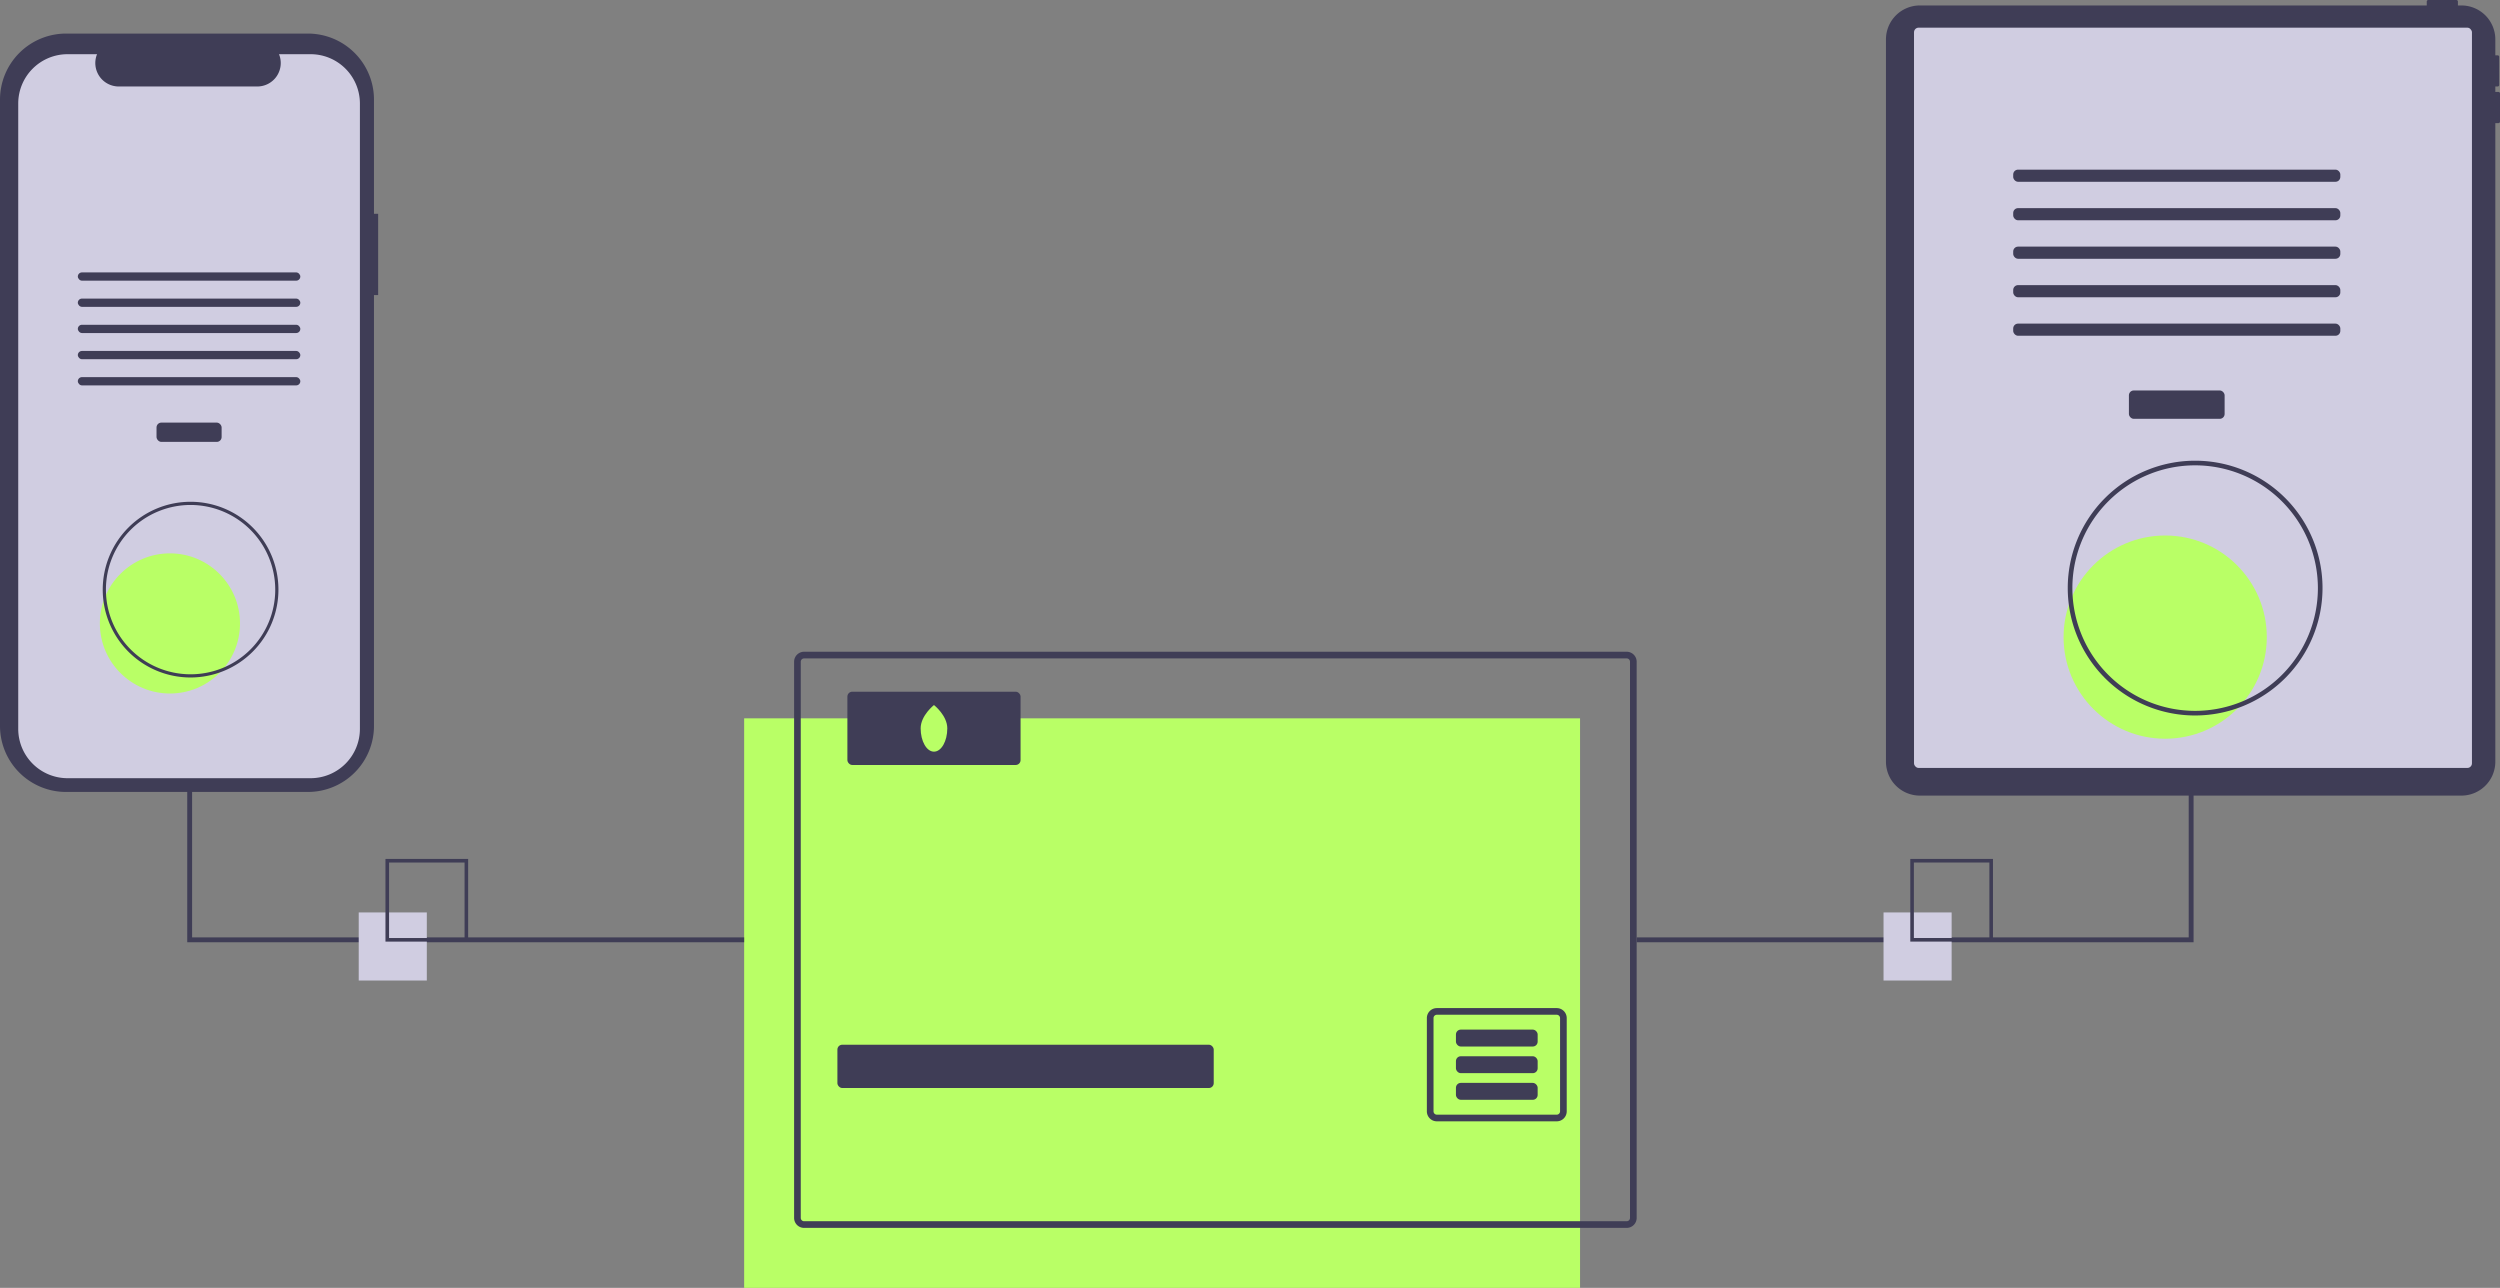 <svg xmlns="http://www.w3.org/2000/svg" data-name="Layer 1" width="1027.992" height="529.556" viewBox="0 0 1027.992 529.556" xmlns:xlink="http://www.w3.org/1999/xlink"><rect x="0" y="0" width="1027.992" height="529.556" fill="#808080" stroke="none"/><title>online_transactions</title><rect x="305.992" y="295.386" width="343.72" height="234.17" fill="#b9ff66" data-darkreader-inline-fill="" style="--darkreader-inline-fill: #5e8f00;"/><path d="M754.886,453.218h-338.24a4.116,4.116,0,0,0-4.11,4.11v228.69a4.11,4.11,0,0,0,4.11,4.11h338.24a4.11,4.11,0,0,0,4.11-4.11v-228.69A4.116,4.116,0,0,0,754.886,453.218Zm1.37,232.8a1.366,1.366,0,0,1-1.37,1.37h-338.24a1.366,1.366,0,0,1-1.37-1.37v-228.69a1.372,1.372,0,0,1,1.37-1.37h338.24a1.372,1.372,0,0,1,1.37,1.37Z" transform="translate(-86.004 -185.222)" fill="#3f3d56" data-darkreader-inline-fill="" style="--darkreader-inline-fill: #323145;"/><rect x="344.335" y="429.587" width="154.743" height="17.802" rx="2" fill="#3f3d56" data-darkreader-inline-fill="" style="--darkreader-inline-fill: #323145;"/><path d="M726.126,599.748h-49.29a4.11,4.11,0,0,0-4.11,4.11v38.34a4.11,4.11,0,0,0,4.11,4.11h49.29a4.11,4.11,0,0,0,4.11-4.11v-38.34A4.11,4.11,0,0,0,726.126,599.748Zm1.37,42.45a1.372,1.372,0,0,1-1.37,1.37h-49.29a1.372,1.372,0,0,1-1.37-1.37v-38.34a1.366,1.366,0,0,1,1.37-1.37h49.29a1.366,1.366,0,0,1,1.37,1.37Z" transform="translate(-86.004 -185.222)" fill="#3f3d56" data-darkreader-inline-fill="" style="--darkreader-inline-fill: #bab4ab;"/><rect x="598.676" y="423.372" width="33.603" height="6.952" rx="2" fill="#3f3d56" data-darkreader-inline-fill="" style="--darkreader-inline-fill: #bab4ab;"/><rect x="598.676" y="434.328" width="33.603" height="6.952" rx="2" fill="#3f3d56" data-darkreader-inline-fill="" style="--darkreader-inline-fill: #bab4ab;"/><rect x="598.676" y="445.283" width="33.603" height="6.952" rx="2" fill="#3f3d56" data-darkreader-inline-fill="" style="--darkreader-inline-fill: #bab4ab;"/><rect x="348.444" y="284.431" width="71.209" height="30.127" rx="2" fill="#3f3d56" data-darkreader-inline-fill="" style="--darkreader-inline-fill: #bab4ab;"/><path d="M475.53,484.716c0,5.294-2.452,9.586-5.478,9.586s-5.478-4.292-5.478-9.586,5.478-9.586,5.478-9.586S475.53,479.422,475.53,484.716Z" transform="translate(-86.004 -185.222)" fill="#b9ff66" data-darkreader-inline-fill="" style="--darkreader-inline-fill: #b7ff61;"/><polygon points="901.992 161.837 899.992 161.837 899.992 385.451 672.992 385.451 672.992 387.451 901.992 387.451 901.992 161.837" fill="#3f3d56" data-darkreader-inline-fill="" style="--darkreader-inline-fill: #323145;"/><polygon points="305.992 387.451 76.992 387.451 76.992 161.837 78.992 161.837 78.992 385.451 305.992 385.451 305.992 387.451" fill="#3f3d56" data-darkreader-inline-fill="" style="--darkreader-inline-fill: #323145;"/><path d="M1113.355,223.032h-1.282v-2.243h.961a.641.641,0,0,0,.641-.641V208.613a.641.641,0,0,0-.641-.641h-.961v-6.551a13.956,13.956,0,0,0-13.956-13.956h-1.424v-1.602a.641.641,0,0,0-.641-.641h-11.535a.641.641,0,0,0-.641.641v1.602H875.461a13.956,13.956,0,0,0-13.956,13.956v296.994a13.956,13.956,0,0,0,13.956,13.956h222.657a13.956,13.956,0,0,0,13.956-13.956V235.849h1.282a.641.641,0,0,0,.641-.641V223.673A.641.641,0,0,0,1113.355,223.032Z" transform="translate(-86.004 -185.222)" fill="#3f3d56" data-darkreader-inline-fill="" style="--darkreader-inline-fill: #323145;"/><rect x="787.035" y="11.372" width="229.423" height="304.406" rx="1.905" fill="#d0cde1" data-darkreader-inline-fill="" style="--darkreader-inline-fill: #2f3234;"/><rect x="875.401" y="160.558" width="39.357" height="11.663" rx="2" fill="#3f3d56" data-darkreader-inline-fill="" style="--darkreader-inline-fill: #bab4ab;"/><rect x="827.821" y="69.754" width="134.517" height="4.998" rx="2" fill="#3f3d56" data-darkreader-inline-fill="" style="--darkreader-inline-fill: #323145;"/><rect x="827.821" y="85.582" width="134.517" height="4.998" rx="2" fill="#3f3d56" data-darkreader-inline-fill="" style="--darkreader-inline-fill: #323145;"/><rect x="827.821" y="101.41" width="134.517" height="4.998" rx="2" fill="#3f3d56" data-darkreader-inline-fill="" style="--darkreader-inline-fill: #323145;"/><rect x="827.821" y="117.239" width="134.517" height="4.998" rx="2" fill="#3f3d56" data-darkreader-inline-fill="" style="--darkreader-inline-fill: #323145;"/><rect x="827.821" y="133.067" width="134.517" height="4.998" rx="2" fill="#3f3d56" data-darkreader-inline-fill="" style="--darkreader-inline-fill: #323145;"/><circle cx="890.317" cy="261.978" r="41.78" fill="#b9ff66" data-darkreader-inline-fill="" style="--darkreader-inline-fill: #b7ff61;"/><path d="M988.636,479.426a52.382,52.382,0,1,1,52.382-52.382A52.441,52.441,0,0,1,988.636,479.426Zm0-102.859a50.477,50.477,0,1,0,50.477,50.477A50.534,50.534,0,0,0,988.636,376.567Z" transform="translate(-86.004 -185.222)" fill="#3f3d56" data-darkreader-inline-fill="" style="--darkreader-inline-fill: #bab4ab;"/><path d="M241.496,273.134h-1.713V226.196a27.167,27.167,0,0,0-27.167-27.167H113.171A27.167,27.167,0,0,0,86.004,226.196V483.703a27.167,27.167,0,0,0,27.167,27.167h99.445A27.167,27.167,0,0,0,239.783,483.703V306.545H241.496Z" transform="translate(-86.004 -185.222)" fill="#3f3d56" data-darkreader-inline-fill="" style="--darkreader-inline-fill: #323145;"/><path d="M233.997,227.792V484.924a20.288,20.288,0,0,1-20.285,20.292H113.787a20.288,20.288,0,0,1-20.285-20.292V227.792a20.287,20.287,0,0,1,20.285-20.285h12.123a9.638,9.638,0,0,0,8.925,13.276h56.972a9.637,9.637,0,0,0,8.925-13.276h12.98A20.287,20.287,0,0,1,233.997,227.792Z" transform="translate(-86.004 -185.222)" fill="#d0cde1" data-darkreader-inline-fill="" style="--darkreader-inline-fill: #2f3234;"/><rect x="64.362" y="173.773" width="26.768" height="7.933" rx="2" fill="#3f3d56" data-darkreader-inline-fill="" style="--darkreader-inline-fill: #bab4ab;"/><rect x="32" y="112.012" width="91.492" height="3.4" rx="1.7" fill="#3f3d56" data-darkreader-inline-fill="" style="--darkreader-inline-fill: #bab4ab;"/><rect x="32" y="122.778" width="91.492" height="3.4" rx="1.7" fill="#3f3d56" data-darkreader-inline-fill="" style="--darkreader-inline-fill: #bab4ab;"/><rect x="32" y="133.544" width="91.492" height="3.4" rx="1.7" fill="#3f3d56" data-darkreader-inline-fill="" style="--darkreader-inline-fill: #bab4ab;"/><rect x="32" y="144.309" width="91.492" height="3.4" rx="1.7" fill="#3f3d56" data-darkreader-inline-fill="" style="--darkreader-inline-fill: #bab4ab;"/><rect x="32" y="155.075" width="91.492" height="3.4" rx="1.7" fill="#3f3d56" data-darkreader-inline-fill="" style="--darkreader-inline-fill: #bab4ab;"/><circle cx="69.875" cy="256.355" r="28.813" fill="#b9ff66" data-darkreader-inline-fill="" style="--darkreader-inline-fill: #b7ff61;"/><path d="M164.371,463.801A36.125,36.125,0,1,1,200.496,427.677,36.165,36.165,0,0,1,164.371,463.801Zm0-70.936a34.811,34.811,0,1,0,34.811,34.811A34.85,34.85,0,0,0,164.371,392.866Z" transform="translate(-86.004 -185.222)" fill="#3f3d56" data-darkreader-inline-fill="" style="--darkreader-inline-fill: #bab4ab;"/><rect x="147.505" y="375.19" width="28" height="28" fill="#d0cde1" data-darkreader-inline-fill="" style="--darkreader-inline-fill: #c0bcd7;"/><path d="M278.509,572.412h-34v-34h34Zm-32.522-1.478h31.043V539.89H245.987Z" transform="translate(-86.004 -185.222)" fill="#3f3d56" data-darkreader-inline-fill="" style="--darkreader-inline-fill: #bab4ab;"/><rect x="774.505" y="375.19" width="28" height="28" fill="#d0cde1" data-darkreader-inline-fill="" style="--darkreader-inline-fill: #c0bcd7;"/><path d="M905.509,572.412h-34v-34h34Zm-32.522-1.478h31.043V539.89H872.987Z" transform="translate(-86.004 -185.222)" fill="#3f3d56" data-darkreader-inline-fill="" style="--darkreader-inline-fill: #bab4ab;"/></svg>